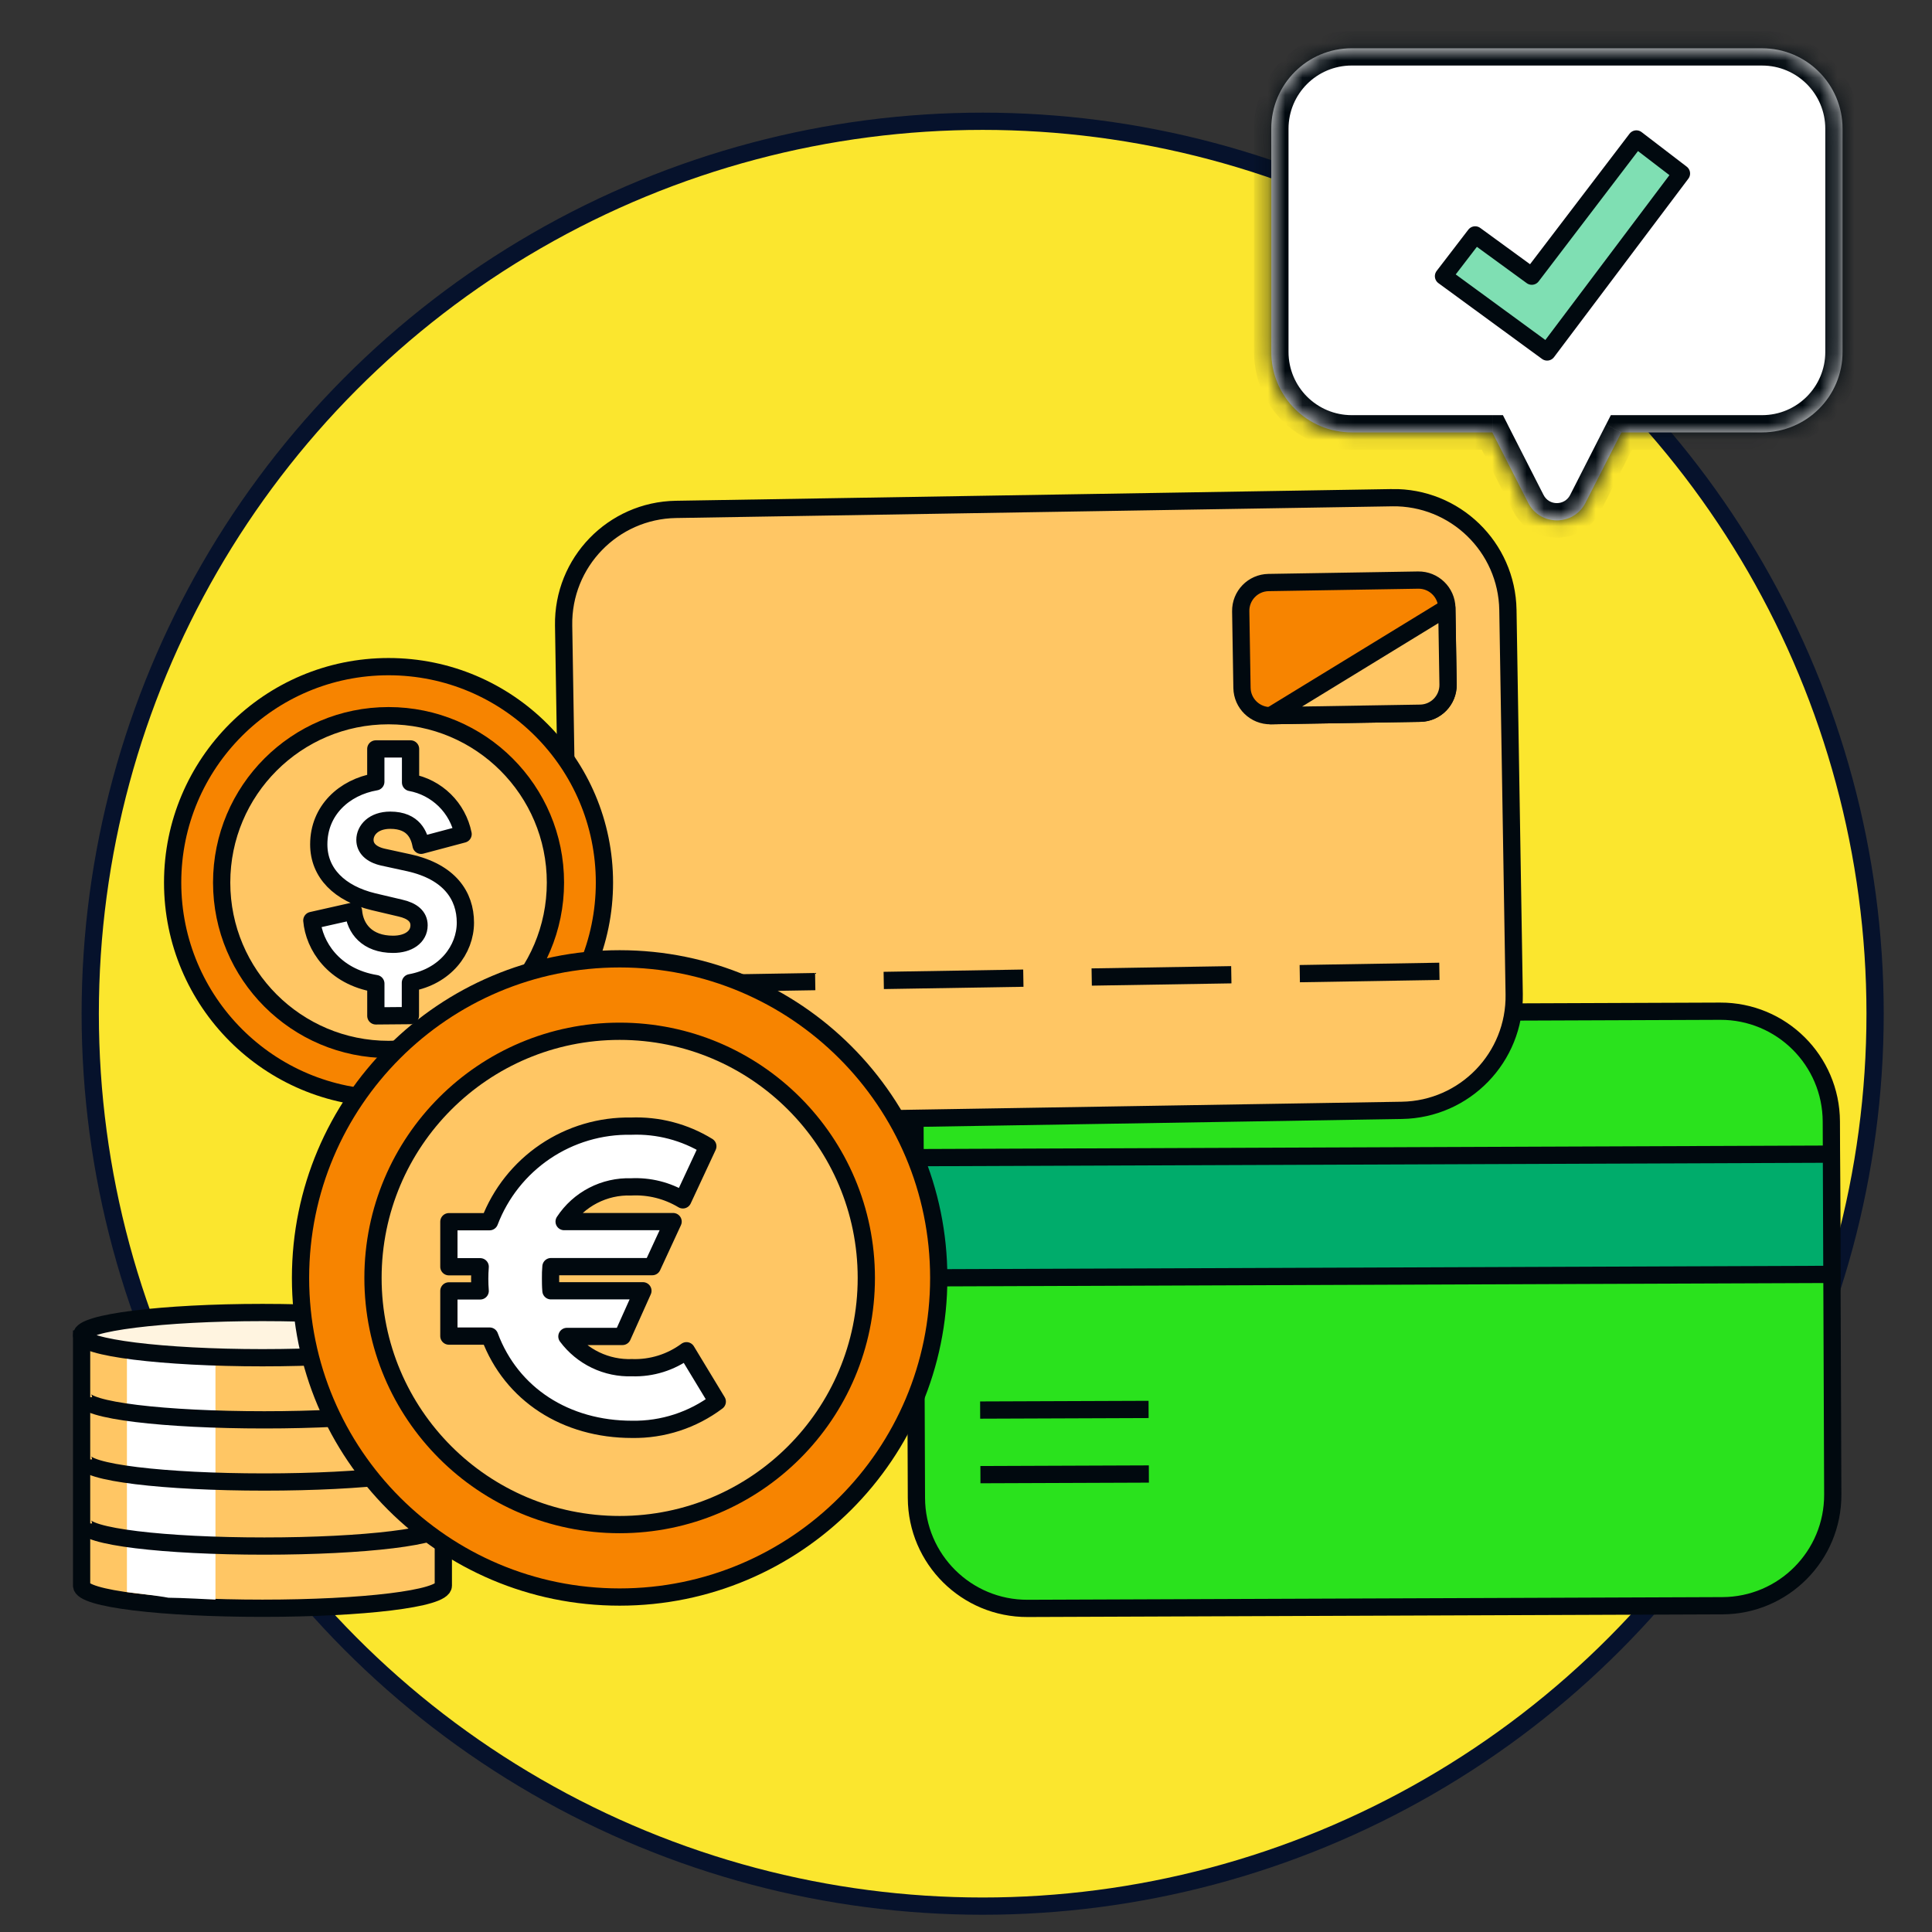 <svg fill="none" height="112" viewBox="0 0 112 112" width="112" xmlns="http://www.w3.org/2000/svg" xmlns:xlink="http://www.w3.org/1999/xlink"><rect x="0" y="0" width="112" height="112" fill="#333333" stroke="none"/><clipPath id="a"><path d="m0 0h112v112h-112z"/></clipPath><mask id="b" fill="#fff"><path clip-rule="evenodd" d="m78.361 2.798c-2.576 0-4.664 2.088-4.664 4.664v12.94c0 2.576 2.088 4.664 4.664 4.664h8.15l2.079 4.081c.692 1.358 2.632 1.358 3.324 0l2.08-4.081h8.157c2.576 0 4.664-2.088 4.664-4.664v-12.939c0-2.576-2.088-4.664-4.664-4.664z" fill="#fff" fill-rule="evenodd"/></mask><g clip-path="url(#a)"><circle cx="56.966" cy="58.765" fill="#fbe62e" r="51.735" stroke="#06122c"/><g stroke="#01090f"><path d="m99.716 58.621-40.275.154c-3.547.014-6.412 2.9-6.398 6.447l.083 21.62c.014 3.547 2.9 6.412 6.448 6.398l40.275-.154c3.547-.013 6.412-2.9 6.398-6.447l-.083-21.62c-.013-3.547-2.9-6.412-6.447-6.398z" fill="#2ae21d" stroke-miterlimit="10"/><path d="m106.17 66.907-53.121.203.027 6.97 53.121-.203z" fill="#00ac6b" stroke-miterlimit="10"/><path d="m56.82 81.743 9.765-.037" stroke-miterlimit="10"/><path d="m56.836 85.487 9.765-.037" stroke-miterlimit="10"/><path d="m80.688 28.852-41.503.678c-3.655.06-6.57 3.071-6.511 6.727l.364 22.278c.06 3.655 3.071 6.57 6.727 6.511l41.503-.678c3.655-.06 6.57-3.071 6.511-6.727l-.364-22.279c-.06-3.655-3.071-6.57-6.727-6.511z" fill="#ffc664" stroke-miterlimit="10"/><path d="m82.21 33.628-8.672.142c-.905.015-1.626.76-1.612 1.665l.073 4.442c.015.905.76 1.626 1.665 1.612l8.672-.142c.905-.015 1.626-.76 1.612-1.665l-.073-4.442c-.015-.905-.76-1.627-1.665-1.612z" fill="#f78400" stroke-miterlimit="10"/><path d="m83.945 39.681-.073-4.442-10.211 6.249 8.672-.142c.905-.015 1.626-.76 1.612-1.665z" fill="#ffc664" stroke-linejoin="round" stroke-miterlimit="10"/><path d="m39.166 57.036 8.093-.132" stroke-miterlimit="10"/><path d="m51.231 56.837 8.093-.132" stroke-miterlimit="10"/><path d="m63.287 56.639 8.093-.132" stroke-miterlimit="10"/><path d="m75.349 56.443 8.094-.134" stroke-miterlimit="10"/><path d="m22.524 63.678c6.913 0 12.516-5.604 12.516-12.516 0-6.913-5.604-12.516-12.516-12.516-6.912 0-12.516 5.604-12.516 12.516 0 6.912 5.604 12.516 12.516 12.516z" fill="#f78400" stroke-linecap="round" stroke-linejoin="round"/><path d="m22.524 60.837c5.343 0 9.675-4.331 9.675-9.674s-4.331-9.674-9.675-9.674c-5.343 0-9.674 4.331-9.674 9.674s4.331 9.674 9.674 9.674z" fill="#ffc664" stroke-miterlimit="10"/><path d="m21.788 58.892v-1.873c-2.469-.403-3.588-2.224-3.71-3.659l2.415-.544c.087 1.015.789 1.927 2.295 1.927.876 0 1.505-.422 1.505-1.103 0-.509-.384-.841-1.089-.999l-1.557-.367c-1.963-.474-3.168-1.663-3.168-3.326 0-1.963 1.47-3.31 3.307-3.626v-1.905h2.014v1.944c.749.138 1.439.497 1.982 1.03s.913 1.218 1.064 1.964l-2.434.648c-.103-.544-.403-1.454-1.786-1.454-.98 0-1.47.58-1.47 1.141 0 .471.348.838 1.032.996l1.524.332c2.346.525 3.267 1.905 3.267 3.468s-1.157 3.117-3.188 3.484v1.905z" fill="#fff" stroke-linecap="round" stroke-linejoin="round"/><path d="m4.73 77.628v14.293c0 .765 4.696 1.311 10.485 1.311 5.789 0 10.485-.546 10.485-1.311v-14.293z" fill="#ffc664" stroke-miterlimit="10"/></g><path d="m12.491 92.731s-2.075-.109-2.73-.109c-.546-.109-2.403-.328-2.403-.328v-14.534h5.133z" fill="#fff"/><path d="m25.808 77.285c0 .765-4.696 1.311-10.485 1.311-5.789 0-10.485-.546-10.485-1.311" stroke="#01090f" stroke-miterlimit="10"/><path d="m25.808 80.999c0 .764-4.696 1.311-10.485 1.311-5.789 0-10.485-.546-10.485-1.311" stroke="#01090f" stroke-miterlimit="10"/><path d="m25.808 84.603c0 .764-4.696 1.311-10.485 1.311-5.789 0-10.485-.546-10.485-1.311" stroke="#01090f" stroke-miterlimit="10"/><path d="m25.808 88.316c0 .764-4.696 1.311-10.485 1.311-5.789 0-10.485-.546-10.485-1.311" stroke="#01090f" stroke-miterlimit="10"/><path d="m15.216 78.709c5.791 0 10.485-.587 10.485-1.311 0-.724-4.694-1.311-10.485-1.311-5.791 0-10.485.587-10.485 1.311 0 .724 4.694 1.311 10.485 1.311z" fill="#fff4e0" stroke="#01090f" stroke-miterlimit="10"/><path d="m35.921 92.582c10.217 0 18.499-8.282 18.499-18.499 0-10.217-8.282-18.499-18.499-18.499-10.217 0-18.499 8.282-18.499 18.499 0 10.217 8.282 18.499 18.499 18.499z" fill="#f78400" stroke="#01090f" stroke-linecap="round" stroke-linejoin="round"/><path d="m35.922 88.382c7.897 0 14.299-6.402 14.299-14.299s-6.402-14.299-14.299-14.299-14.299 6.402-14.299 14.299 6.402 14.299 14.299 14.299z" fill="#ffc664" stroke="#01090f" stroke-miterlimit="10"/><path d="m41.581 81.252c-1.422 1.071-3.16 1.638-4.941 1.609-3.83 0-6.989-2.012-8.256-5.407h-2.362v-2.619h1.815c-.037-.466-.037-.934 0-1.4h-1.815v-2.611h2.358c.631-1.655 1.758-3.075 3.226-4.067 1.468-.991 3.206-1.506 4.978-1.473 1.566-.061 3.115.345 4.45 1.167l-1.448 3.106c-.904-.543-1.948-.805-3.001-.752-.765-.026-1.524.146-2.204.498s-1.258.874-1.678 1.514h6.317l-1.207 2.611h-5.874c-.02.225-.028.45-.024.676 0 .205 0 .463.024.724h5.331l-1.187 2.647h-3.219c.436.585 1.008 1.056 1.666 1.371.658.315 1.383.466 2.112.44 1.132.037 2.243-.309 3.154-.982z" fill="#fff" stroke="#01090f" stroke-linecap="round" stroke-linejoin="round"/><path clip-rule="evenodd" d="m78.361 2.798c-2.576 0-4.664 2.088-4.664 4.664v12.94c0 2.576 2.088 4.664 4.664 4.664h8.15l2.079 4.081c.692 1.358 2.632 1.358 3.324 0l2.08-4.081h8.157c2.576 0 4.664-2.088 4.664-4.664v-12.939c0-2.576-2.088-4.664-4.664-4.664z" fill="#fff" fill-rule="evenodd"/><path d="m86.512 25.066.891-.454-.278-.546h-.613zm2.079 4.081-.891.454zm3.324 0-.891-.454zm2.08-4.081v-1h-.613l-.278.546zm-19.298-17.603c0-2.023 1.64-3.664 3.664-3.664v-2c-3.128 0-5.664 2.536-5.664 5.664zm0 12.94v-12.94h-2v12.94zm3.664 3.664c-2.023 0-3.664-1.64-3.664-3.664h-2c0 3.128 2.536 5.664 5.664 5.664zm8.15 0h-8.15v2h8.15zm2.97 4.627-2.08-4.081-1.782.908 2.079 4.081zm1.542 0c-.321.63-1.221.63-1.542 0l-1.782.908c1.063 2.086 4.043 2.086 5.106 0zm2.079-4.081-2.079 4.081 1.782.908 2.08-4.081zm9.048-.546h-8.157v2h8.157zm3.664-3.664c0 2.023-1.64 3.664-3.664 3.664v2c3.129 0 5.664-2.536 5.664-5.664zm0-12.939v12.939h2v-12.939zm-3.664-3.664c2.024 0 3.664 1.64 3.664 3.664h2c0-3.128-2.535-5.664-5.664-5.664zm-23.791 0h23.791v-2h-23.791z" fill="#01090f" mask="url(#b)"/><path d="m97.476 10.058-2.614-2.002-6.063 7.954-3.282-2.392-1.836 2.392 6.007 4.394v-.056.056z" fill="#7fdfb3" stroke="#01090f" stroke-linejoin="round" stroke-miterlimit="10"/></g></svg>